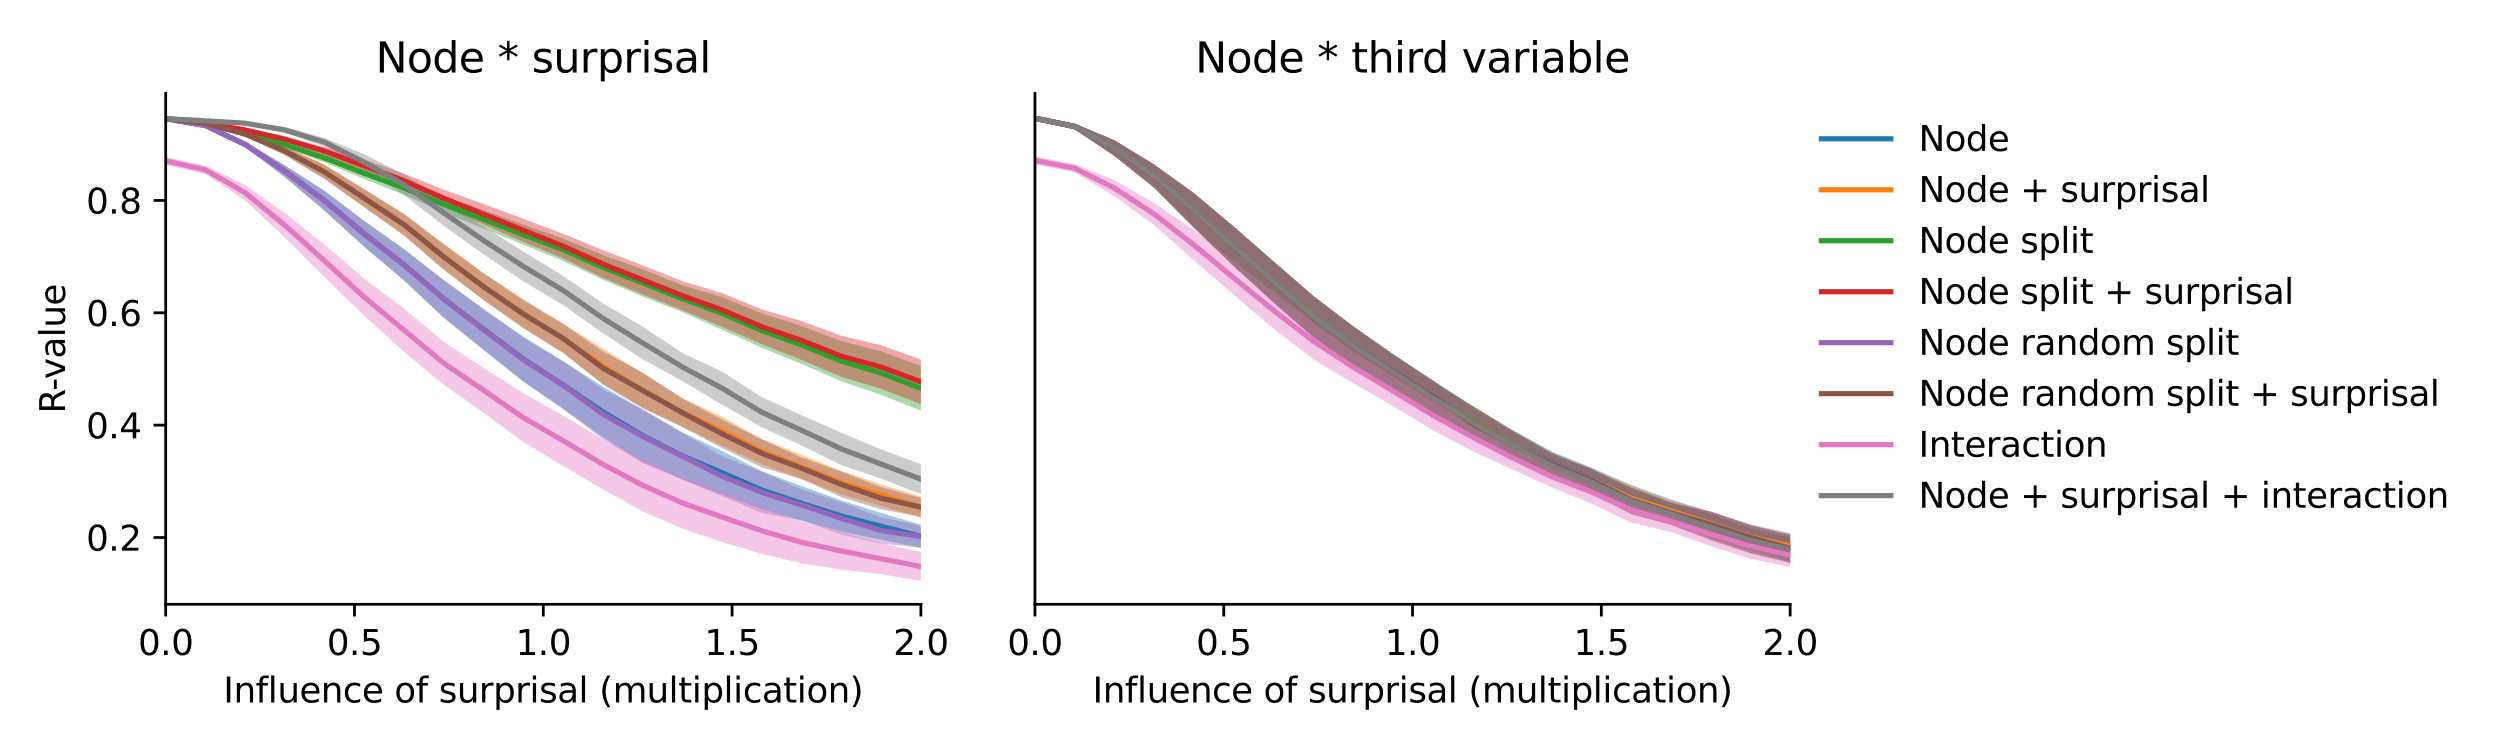 <?xml version="1.0" encoding="utf-8" standalone="no"?>
<!DOCTYPE svg PUBLIC "-//W3C//DTD SVG 1.1//EN"
  "http://www.w3.org/Graphics/SVG/1.1/DTD/svg11.dtd">
<svg xmlns:xlink="http://www.w3.org/1999/xlink" width="720pt" height="216pt" viewBox="0 0 720 216" xmlns="http://www.w3.org/2000/svg" version="1.1">
 <defs>
  <style type="text/css">*{stroke-linejoin: round; stroke-linecap: butt}</style>
 </defs>
 <g id="figure_1">
  <g id="patch_1">
   <path d="M 0 216 
L 720 216 
L 720 0 
L 0 0 
z
" style="fill: #ffffff"/>
  </g>
  <g id="axes_1">
   <g id="patch_2">
    <path d="M 47.72 174.04 
L 265.215 174.04 
L 265.215 26.88 
L 47.72 26.88 
z
" style="fill: #ffffff"/>
   </g>
   <g id="PolyCollection_1">
    <path d="M 47.72 33.716 
L 47.72 34.612 
L 59.167 36.74 
L 70.614 42.393 
L 82.061 51 
L 93.508 60.689 
L 104.956 71.127 
L 116.403 80.843 
L 127.85 91.438 
L 139.297 100.663 
L 150.744 109.921 
L 162.191 117.735 
L 173.638 125.922 
L 185.085 132.957 
L 196.532 138.085 
L 207.979 142.442 
L 219.427 146.582 
L 230.874 149.986 
L 242.321 153.094 
L 253.768 155.433 
L 265.215 157.804 
L 265.215 151.151 
L 265.215 151.151 
L 253.768 147.72 
L 242.321 144.152 
L 230.874 139.986 
L 219.427 135.728 
L 207.979 129.881 
L 196.532 124.544 
L 185.085 117.911 
L 173.638 111.332 
L 162.191 104.043 
L 150.744 96.942 
L 139.297 89.043 
L 127.85 80.797 
L 116.403 71.744 
L 104.956 63.691 
L 93.508 54.924 
L 82.061 47.612 
L 70.614 40.798 
L 59.167 35.58 
L 47.72 33.716 
z
" clip-path="url(#p3e26f6a8fd)" style="fill: #1f77b4; fill-opacity: 0.4"/>
   </g>
   <g id="PolyCollection_2">
    <path d="M 47.72 33.718 
L 47.72 34.613 
L 59.167 36.032 
L 70.614 39.268 
L 82.061 44.67 
L 93.508 51.477 
L 104.956 59.711 
L 116.403 67.887 
L 127.85 77.662 
L 139.297 86.426 
L 150.744 94.487 
L 162.191 101.685 
L 173.638 110.468 
L 185.085 117.401 
L 196.532 122.852 
L 207.979 128.373 
L 219.427 133.685 
L 230.874 138.05 
L 242.321 142.422 
L 253.768 145.652 
L 265.215 149.246 
L 265.215 143.007 
L 265.215 143.007 
L 253.768 139.489 
L 242.321 135.588 
L 230.874 130.995 
L 219.427 126.442 
L 207.979 119.995 
L 196.532 114.654 
L 185.085 107.414 
L 173.638 100.406 
L 162.191 93.196 
L 150.744 86.147 
L 139.297 78.685 
L 127.85 70.346 
L 116.403 61.607 
L 104.956 54.55 
L 93.508 47.474 
L 82.061 42.286 
L 70.614 37.937 
L 59.167 35.001 
L 47.72 33.718 
z
" clip-path="url(#p3e26f6a8fd)" style="fill: #ff7f0e; fill-opacity: 0.4"/>
   </g>
   <g id="PolyCollection_3">
    <path d="M 47.72 33.72 
L 47.72 34.626 
L 59.167 36.219 
L 70.614 38.964 
L 82.061 42.641 
L 93.508 46.749 
L 104.956 51.615 
L 116.403 56.104 
L 127.85 61.197 
L 139.297 65.806 
L 150.744 70.51 
L 162.191 75.153 
L 173.638 80.579 
L 185.085 85.397 
L 196.532 89.896 
L 207.979 94.974 
L 219.427 100.168 
L 230.874 104.805 
L 242.321 109.82 
L 253.768 113.716 
L 265.215 118.268 
L 265.215 105.447 
L 265.215 105.447 
L 253.768 101.183 
L 242.321 98.264 
L 230.874 93.915 
L 219.427 90.294 
L 207.979 85.564 
L 196.532 82.158 
L 185.085 77.598 
L 173.638 73.442 
L 162.191 68.708 
L 150.744 64.704 
L 139.297 60.484 
L 127.85 56.59 
L 116.403 52.181 
L 104.956 48.303 
L 93.508 44.257 
L 82.061 40.656 
L 70.614 37.753 
L 59.167 35.19 
L 47.72 33.72 
z
" clip-path="url(#p3e26f6a8fd)" style="fill: #2ca02c; fill-opacity: 0.4"/>
   </g>
   <g id="PolyCollection_4">
    <path d="M 47.72 33.728 
L 47.72 34.626 
L 59.167 35.916 
L 70.614 37.981 
L 82.061 40.914 
L 93.508 44.737 
L 104.956 49.548 
L 116.403 54.144 
L 127.85 59.609 
L 139.297 64.688 
L 150.744 69.692 
L 162.191 74.426 
L 173.638 80.06 
L 185.085 84.808 
L 196.532 89.338 
L 207.979 94.14 
L 219.427 99.13 
L 230.874 103.667 
L 242.321 108.515 
L 253.768 112.006 
L 265.215 116.387 
L 265.215 103.547 
L 265.215 103.547 
L 253.768 99.43 
L 242.321 96.695 
L 230.874 92.458 
L 219.427 89.133 
L 207.979 84.405 
L 196.532 80.988 
L 185.085 76.436 
L 173.638 72.027 
L 162.191 67.352 
L 150.744 63.003 
L 139.297 58.776 
L 127.85 54.659 
L 116.403 50.024 
L 104.956 45.999 
L 93.508 42.331 
L 82.061 39.309 
L 70.614 36.891 
L 59.167 34.931 
L 47.72 33.728 
z
" clip-path="url(#p3e26f6a8fd)" style="fill: #d62728; fill-opacity: 0.4"/>
   </g>
   <g id="PolyCollection_5">
    <path d="M 47.72 33.725 
L 47.72 34.63 
L 59.167 36.776 
L 70.614 42.407 
L 82.061 51.054 
L 93.508 60.777 
L 104.956 71.077 
L 116.403 80.767 
L 127.85 91.653 
L 139.297 100.876 
L 150.744 109.918 
L 162.191 117.814 
L 173.638 126.493 
L 185.085 133.378 
L 196.532 138.097 
L 207.979 142.936 
L 219.427 147.738 
L 230.874 149.862 
L 242.321 153.951 
L 253.768 156.593 
L 265.215 157.729 
L 265.215 151.337 
L 265.215 151.337 
L 253.768 149.024 
L 242.321 144.658 
L 230.874 141.013 
L 219.427 135.873 
L 207.979 131.427 
L 196.532 124.669 
L 185.085 117.944 
L 173.638 112.097 
L 162.191 104.077 
L 150.744 97.326 
L 139.297 89.04 
L 127.85 80.617 
L 116.403 71.866 
L 104.956 63.652 
L 93.508 55.115 
L 82.061 47.652 
L 70.614 40.831 
L 59.167 35.592 
L 47.72 33.725 
z
" clip-path="url(#p3e26f6a8fd)" style="fill: #9467bd; fill-opacity: 0.4"/>
   </g>
   <g id="PolyCollection_6">
    <path d="M 47.72 33.728 
L 47.72 34.633 
L 59.167 36.059 
L 70.614 39.276 
L 82.061 44.697 
L 93.508 51.585 
L 104.956 59.695 
L 116.403 67.837 
L 127.85 77.712 
L 139.297 86.481 
L 150.744 94.505 
L 162.191 101.601 
L 173.638 110.833 
L 185.085 117.596 
L 196.532 123.011 
L 207.979 129.066 
L 219.427 134.615 
L 230.874 137.949 
L 242.321 143.214 
L 253.768 146.718 
L 265.215 148.748 
L 265.215 143.384 
L 265.215 143.384 
L 253.768 140.284 
L 242.321 135.855 
L 230.874 131.783 
L 219.427 126.55 
L 207.979 120.859 
L 196.532 114.742 
L 185.085 107.32 
L 173.638 101.183 
L 162.191 93.333 
L 150.744 86.474 
L 139.297 78.724 
L 127.85 70.336 
L 116.403 61.686 
L 104.956 54.532 
L 93.508 47.529 
L 82.061 42.301 
L 70.614 37.955 
L 59.167 35.018 
L 47.72 33.728 
z
" clip-path="url(#p3e26f6a8fd)" style="fill: #8c564b; fill-opacity: 0.4"/>
   </g>
   <g id="PolyCollection_7">
    <path d="M 47.72 45.24 
L 47.72 47.485 
L 59.167 50.133 
L 70.614 57.749 
L 82.061 68.395 
L 93.508 79.872 
L 104.956 90.993 
L 116.403 101.339 
L 127.85 110.852 
L 139.297 118.867 
L 150.744 127.344 
L 162.191 134.2 
L 173.638 140.932 
L 185.085 147.253 
L 196.532 152.27 
L 207.979 156.084 
L 219.427 159.529 
L 230.874 162.242 
L 242.321 164.09 
L 253.768 165.354 
L 265.215 167.351 
L 265.215 159.012 
L 265.215 159.012 
L 253.768 156.477 
L 242.321 153.303 
L 230.874 150.146 
L 219.427 146.218 
L 207.979 141.754 
L 196.532 137.463 
L 185.085 132.237 
L 173.638 126.543 
L 162.191 119.665 
L 150.744 113.271 
L 139.297 105.986 
L 127.85 98.48 
L 116.403 88.906 
L 104.956 80.309 
L 93.508 70.463 
L 82.061 61.427 
L 70.614 53.294 
L 59.167 47.697 
L 47.72 45.24 
z
" clip-path="url(#p3e26f6a8fd)" style="fill: #e377c2; fill-opacity: 0.4"/>
   </g>
   <g id="PolyCollection_8">
    <path d="M 47.72 33.719 
L 47.72 34.619 
L 59.167 35.302 
L 70.614 35.907 
L 82.061 38.333 
L 93.508 42.181 
L 104.956 49.006 
L 116.403 56.197 
L 127.85 65.059 
L 139.297 73.28 
L 150.744 81.043 
L 162.191 87.868 
L 173.638 95.973 
L 185.085 103.476 
L 196.532 109.766 
L 207.979 116.588 
L 219.427 123.086 
L 230.874 128.291 
L 242.321 133.979 
L 253.768 137.883 
L 265.215 142.307 
L 265.215 133.719 
L 265.215 133.719 
L 253.768 129.437 
L 242.321 124.646 
L 230.874 119.594 
L 219.427 114.412 
L 207.979 107.054 
L 196.532 101.645 
L 185.085 94.063 
L 173.638 87.368 
L 162.191 79.437 
L 150.744 72.437 
L 139.297 65.271 
L 127.85 57.669 
L 116.403 50.23 
L 104.956 44.478 
L 93.508 39.763 
L 82.061 36.546 
L 70.614 35.055 
L 59.167 34.286 
L 47.72 33.719 
z
" clip-path="url(#p3e26f6a8fd)" style="fill: #7f7f7f; fill-opacity: 0.4"/>
   </g>
   <g id="matplotlib.axis_1">
    <g id="xtick_1">
     <g id="line2d_1">
      <defs>
       <path id="ma1f7880204" d="M 0 0 
L 0 3.5 
" style="stroke: #000000; stroke-width: 0.8"/>
      </defs>
      <g>
       <use xlink:href="#ma1f7880204" x="47.72" y="174.04" style="stroke: #000000; stroke-width: 0.8"/>
      </g>
     </g>
     <g id="text_1">
      <!-- 0.0 -->
      <g transform="translate(39.768 188.638)scale(0.1 -0.1)">
       <defs>
        <path id="DejaVuSans-30" d="M 2034 4250 
Q 1547 4250 1301 3770 
Q 1056 3291 1056 2328 
Q 1056 1369 1301 889 
Q 1547 409 2034 409 
Q 2525 409 2770 889 
Q 3016 1369 3016 2328 
Q 3016 3291 2770 3770 
Q 2525 4250 2034 4250 
z
M 2034 4750 
Q 2819 4750 3233 4129 
Q 3647 3509 3647 2328 
Q 3647 1150 3233 529 
Q 2819 -91 2034 -91 
Q 1250 -91 836 529 
Q 422 1150 422 2328 
Q 422 3509 836 4129 
Q 1250 4750 2034 4750 
z
" transform="scale(0.016)"/>
        <path id="DejaVuSans-2e" d="M 684 794 
L 1344 794 
L 1344 0 
L 684 0 
L 684 794 
z
" transform="scale(0.016)"/>
       </defs>
       <use xlink:href="#DejaVuSans-30"/>
       <use xlink:href="#DejaVuSans-2e" x="63.623"/>
       <use xlink:href="#DejaVuSans-30" x="95.41"/>
      </g>
     </g>
    </g>
    <g id="xtick_2">
     <g id="line2d_2">
      <g>
       <use xlink:href="#ma1f7880204" x="102.094" y="174.04" style="stroke: #000000; stroke-width: 0.8"/>
      </g>
     </g>
     <g id="text_2">
      <!-- 0.5 -->
      <g transform="translate(94.142 188.638)scale(0.1 -0.1)">
       <defs>
        <path id="DejaVuSans-35" d="M 691 4666 
L 3169 4666 
L 3169 4134 
L 1269 4134 
L 1269 2991 
Q 1406 3038 1543 3061 
Q 1681 3084 1819 3084 
Q 2600 3084 3056 2656 
Q 3513 2228 3513 1497 
Q 3513 744 3044 326 
Q 2575 -91 1722 -91 
Q 1428 -91 1123 -41 
Q 819 9 494 109 
L 494 744 
Q 775 591 1075 516 
Q 1375 441 1709 441 
Q 2250 441 2565 725 
Q 2881 1009 2881 1497 
Q 2881 1984 2565 2268 
Q 2250 2553 1709 2553 
Q 1456 2553 1204 2497 
Q 953 2441 691 2322 
L 691 4666 
z
" transform="scale(0.016)"/>
       </defs>
       <use xlink:href="#DejaVuSans-30"/>
       <use xlink:href="#DejaVuSans-2e" x="63.623"/>
       <use xlink:href="#DejaVuSans-35" x="95.41"/>
      </g>
     </g>
    </g>
    <g id="xtick_3">
     <g id="line2d_3">
      <g>
       <use xlink:href="#ma1f7880204" x="156.468" y="174.04" style="stroke: #000000; stroke-width: 0.8"/>
      </g>
     </g>
     <g id="text_3">
      <!-- 1.0 -->
      <g transform="translate(148.516 188.638)scale(0.1 -0.1)">
       <defs>
        <path id="DejaVuSans-31" d="M 794 531 
L 1825 531 
L 1825 4091 
L 703 3866 
L 703 4441 
L 1819 4666 
L 2450 4666 
L 2450 531 
L 3481 531 
L 3481 0 
L 794 0 
L 794 531 
z
" transform="scale(0.016)"/>
       </defs>
       <use xlink:href="#DejaVuSans-31"/>
       <use xlink:href="#DejaVuSans-2e" x="63.623"/>
       <use xlink:href="#DejaVuSans-30" x="95.41"/>
      </g>
     </g>
    </g>
    <g id="xtick_4">
     <g id="line2d_4">
      <g>
       <use xlink:href="#ma1f7880204" x="210.841" y="174.04" style="stroke: #000000; stroke-width: 0.8"/>
      </g>
     </g>
     <g id="text_4">
      <!-- 1.5 -->
      <g transform="translate(202.89 188.638)scale(0.1 -0.1)">
       <use xlink:href="#DejaVuSans-31"/>
       <use xlink:href="#DejaVuSans-2e" x="63.623"/>
       <use xlink:href="#DejaVuSans-35" x="95.41"/>
      </g>
     </g>
    </g>
    <g id="xtick_5">
     <g id="line2d_5">
      <g>
       <use xlink:href="#ma1f7880204" x="265.215" y="174.04" style="stroke: #000000; stroke-width: 0.8"/>
      </g>
     </g>
     <g id="text_5">
      <!-- 2.0 -->
      <g transform="translate(257.263 188.638)scale(0.1 -0.1)">
       <defs>
        <path id="DejaVuSans-32" d="M 1228 531 
L 3431 531 
L 3431 0 
L 469 0 
L 469 531 
Q 828 903 1448 1529 
Q 2069 2156 2228 2338 
Q 2531 2678 2651 2914 
Q 2772 3150 2772 3378 
Q 2772 3750 2511 3984 
Q 2250 4219 1831 4219 
Q 1534 4219 1204 4116 
Q 875 4013 500 3803 
L 500 4441 
Q 881 4594 1212 4672 
Q 1544 4750 1819 4750 
Q 2544 4750 2975 4387 
Q 3406 4025 3406 3419 
Q 3406 3131 3298 2873 
Q 3191 2616 2906 2266 
Q 2828 2175 2409 1742 
Q 1991 1309 1228 531 
z
" transform="scale(0.016)"/>
       </defs>
       <use xlink:href="#DejaVuSans-32"/>
       <use xlink:href="#DejaVuSans-2e" x="63.623"/>
       <use xlink:href="#DejaVuSans-30" x="95.41"/>
      </g>
     </g>
    </g>
    <g id="text_6">
     <!-- Influence of surprisal (multiplication) -->
     <g transform="translate(64.321 202.317)scale(0.1 -0.1)">
      <defs>
       <path id="DejaVuSans-49" d="M 628 4666 
L 1259 4666 
L 1259 0 
L 628 0 
L 628 4666 
z
" transform="scale(0.016)"/>
       <path id="DejaVuSans-6e" d="M 3513 2113 
L 3513 0 
L 2938 0 
L 2938 2094 
Q 2938 2591 2744 2837 
Q 2550 3084 2163 3084 
Q 1697 3084 1428 2787 
Q 1159 2491 1159 1978 
L 1159 0 
L 581 0 
L 581 3500 
L 1159 3500 
L 1159 2956 
Q 1366 3272 1645 3428 
Q 1925 3584 2291 3584 
Q 2894 3584 3203 3211 
Q 3513 2838 3513 2113 
z
" transform="scale(0.016)"/>
       <path id="DejaVuSans-66" d="M 2375 4863 
L 2375 4384 
L 1825 4384 
Q 1516 4384 1395 4259 
Q 1275 4134 1275 3809 
L 1275 3500 
L 2222 3500 
L 2222 3053 
L 1275 3053 
L 1275 0 
L 697 0 
L 697 3053 
L 147 3053 
L 147 3500 
L 697 3500 
L 697 3744 
Q 697 4328 969 4595 
Q 1241 4863 1831 4863 
L 2375 4863 
z
" transform="scale(0.016)"/>
       <path id="DejaVuSans-6c" d="M 603 4863 
L 1178 4863 
L 1178 0 
L 603 0 
L 603 4863 
z
" transform="scale(0.016)"/>
       <path id="DejaVuSans-75" d="M 544 1381 
L 544 3500 
L 1119 3500 
L 1119 1403 
Q 1119 906 1312 657 
Q 1506 409 1894 409 
Q 2359 409 2629 706 
Q 2900 1003 2900 1516 
L 2900 3500 
L 3475 3500 
L 3475 0 
L 2900 0 
L 2900 538 
Q 2691 219 2414 64 
Q 2138 -91 1772 -91 
Q 1169 -91 856 284 
Q 544 659 544 1381 
z
M 1991 3584 
L 1991 3584 
z
" transform="scale(0.016)"/>
       <path id="DejaVuSans-65" d="M 3597 1894 
L 3597 1613 
L 953 1613 
Q 991 1019 1311 708 
Q 1631 397 2203 397 
Q 2534 397 2845 478 
Q 3156 559 3463 722 
L 3463 178 
Q 3153 47 2828 -22 
Q 2503 -91 2169 -91 
Q 1331 -91 842 396 
Q 353 884 353 1716 
Q 353 2575 817 3079 
Q 1281 3584 2069 3584 
Q 2775 3584 3186 3129 
Q 3597 2675 3597 1894 
z
M 3022 2063 
Q 3016 2534 2758 2815 
Q 2500 3097 2075 3097 
Q 1594 3097 1305 2825 
Q 1016 2553 972 2059 
L 3022 2063 
z
" transform="scale(0.016)"/>
       <path id="DejaVuSans-63" d="M 3122 3366 
L 3122 2828 
Q 2878 2963 2633 3030 
Q 2388 3097 2138 3097 
Q 1578 3097 1268 2742 
Q 959 2388 959 1747 
Q 959 1106 1268 751 
Q 1578 397 2138 397 
Q 2388 397 2633 464 
Q 2878 531 3122 666 
L 3122 134 
Q 2881 22 2623 -34 
Q 2366 -91 2075 -91 
Q 1284 -91 818 406 
Q 353 903 353 1747 
Q 353 2603 823 3093 
Q 1294 3584 2113 3584 
Q 2378 3584 2631 3529 
Q 2884 3475 3122 3366 
z
" transform="scale(0.016)"/>
       <path id="DejaVuSans-20" transform="scale(0.016)"/>
       <path id="DejaVuSans-6f" d="M 1959 3097 
Q 1497 3097 1228 2736 
Q 959 2375 959 1747 
Q 959 1119 1226 758 
Q 1494 397 1959 397 
Q 2419 397 2687 759 
Q 2956 1122 2956 1747 
Q 2956 2369 2687 2733 
Q 2419 3097 1959 3097 
z
M 1959 3584 
Q 2709 3584 3137 3096 
Q 3566 2609 3566 1747 
Q 3566 888 3137 398 
Q 2709 -91 1959 -91 
Q 1206 -91 779 398 
Q 353 888 353 1747 
Q 353 2609 779 3096 
Q 1206 3584 1959 3584 
z
" transform="scale(0.016)"/>
       <path id="DejaVuSans-73" d="M 2834 3397 
L 2834 2853 
Q 2591 2978 2328 3040 
Q 2066 3103 1784 3103 
Q 1356 3103 1142 2972 
Q 928 2841 928 2578 
Q 928 2378 1081 2264 
Q 1234 2150 1697 2047 
L 1894 2003 
Q 2506 1872 2764 1633 
Q 3022 1394 3022 966 
Q 3022 478 2636 193 
Q 2250 -91 1575 -91 
Q 1294 -91 989 -36 
Q 684 19 347 128 
L 347 722 
Q 666 556 975 473 
Q 1284 391 1588 391 
Q 1994 391 2212 530 
Q 2431 669 2431 922 
Q 2431 1156 2273 1281 
Q 2116 1406 1581 1522 
L 1381 1569 
Q 847 1681 609 1914 
Q 372 2147 372 2553 
Q 372 3047 722 3315 
Q 1072 3584 1716 3584 
Q 2034 3584 2315 3537 
Q 2597 3491 2834 3397 
z
" transform="scale(0.016)"/>
       <path id="DejaVuSans-72" d="M 2631 2963 
Q 2534 3019 2420 3045 
Q 2306 3072 2169 3072 
Q 1681 3072 1420 2755 
Q 1159 2438 1159 1844 
L 1159 0 
L 581 0 
L 581 3500 
L 1159 3500 
L 1159 2956 
Q 1341 3275 1631 3429 
Q 1922 3584 2338 3584 
Q 2397 3584 2469 3576 
Q 2541 3569 2628 3553 
L 2631 2963 
z
" transform="scale(0.016)"/>
       <path id="DejaVuSans-70" d="M 1159 525 
L 1159 -1331 
L 581 -1331 
L 581 3500 
L 1159 3500 
L 1159 2969 
Q 1341 3281 1617 3432 
Q 1894 3584 2278 3584 
Q 2916 3584 3314 3078 
Q 3713 2572 3713 1747 
Q 3713 922 3314 415 
Q 2916 -91 2278 -91 
Q 1894 -91 1617 61 
Q 1341 213 1159 525 
z
M 3116 1747 
Q 3116 2381 2855 2742 
Q 2594 3103 2138 3103 
Q 1681 3103 1420 2742 
Q 1159 2381 1159 1747 
Q 1159 1113 1420 752 
Q 1681 391 2138 391 
Q 2594 391 2855 752 
Q 3116 1113 3116 1747 
z
" transform="scale(0.016)"/>
       <path id="DejaVuSans-69" d="M 603 3500 
L 1178 3500 
L 1178 0 
L 603 0 
L 603 3500 
z
M 603 4863 
L 1178 4863 
L 1178 4134 
L 603 4134 
L 603 4863 
z
" transform="scale(0.016)"/>
       <path id="DejaVuSans-61" d="M 2194 1759 
Q 1497 1759 1228 1600 
Q 959 1441 959 1056 
Q 959 750 1161 570 
Q 1363 391 1709 391 
Q 2188 391 2477 730 
Q 2766 1069 2766 1631 
L 2766 1759 
L 2194 1759 
z
M 3341 1997 
L 3341 0 
L 2766 0 
L 2766 531 
Q 2569 213 2275 61 
Q 1981 -91 1556 -91 
Q 1019 -91 701 211 
Q 384 513 384 1019 
Q 384 1609 779 1909 
Q 1175 2209 1959 2209 
L 2766 2209 
L 2766 2266 
Q 2766 2663 2505 2880 
Q 2244 3097 1772 3097 
Q 1472 3097 1187 3025 
Q 903 2953 641 2809 
L 641 3341 
Q 956 3463 1253 3523 
Q 1550 3584 1831 3584 
Q 2591 3584 2966 3190 
Q 3341 2797 3341 1997 
z
" transform="scale(0.016)"/>
       <path id="DejaVuSans-28" d="M 1984 4856 
Q 1566 4138 1362 3434 
Q 1159 2731 1159 2009 
Q 1159 1288 1364 580 
Q 1569 -128 1984 -844 
L 1484 -844 
Q 1016 -109 783 600 
Q 550 1309 550 2009 
Q 550 2706 781 3412 
Q 1013 4119 1484 4856 
L 1984 4856 
z
" transform="scale(0.016)"/>
       <path id="DejaVuSans-6d" d="M 3328 2828 
Q 3544 3216 3844 3400 
Q 4144 3584 4550 3584 
Q 5097 3584 5394 3201 
Q 5691 2819 5691 2113 
L 5691 0 
L 5113 0 
L 5113 2094 
Q 5113 2597 4934 2840 
Q 4756 3084 4391 3084 
Q 3944 3084 3684 2787 
Q 3425 2491 3425 1978 
L 3425 0 
L 2847 0 
L 2847 2094 
Q 2847 2600 2669 2842 
Q 2491 3084 2119 3084 
Q 1678 3084 1418 2786 
Q 1159 2488 1159 1978 
L 1159 0 
L 581 0 
L 581 3500 
L 1159 3500 
L 1159 2956 
Q 1356 3278 1631 3431 
Q 1906 3584 2284 3584 
Q 2666 3584 2933 3390 
Q 3200 3197 3328 2828 
z
" transform="scale(0.016)"/>
       <path id="DejaVuSans-74" d="M 1172 4494 
L 1172 3500 
L 2356 3500 
L 2356 3053 
L 1172 3053 
L 1172 1153 
Q 1172 725 1289 603 
Q 1406 481 1766 481 
L 2356 481 
L 2356 0 
L 1766 0 
Q 1100 0 847 248 
Q 594 497 594 1153 
L 594 3053 
L 172 3053 
L 172 3500 
L 594 3500 
L 594 4494 
L 1172 4494 
z
" transform="scale(0.016)"/>
       <path id="DejaVuSans-29" d="M 513 4856 
L 1013 4856 
Q 1481 4119 1714 3412 
Q 1947 2706 1947 2009 
Q 1947 1309 1714 600 
Q 1481 -109 1013 -844 
L 513 -844 
Q 928 -128 1133 580 
Q 1338 1288 1338 2009 
Q 1338 2731 1133 3434 
Q 928 4138 513 4856 
z
" transform="scale(0.016)"/>
      </defs>
      <use xlink:href="#DejaVuSans-49"/>
      <use xlink:href="#DejaVuSans-6e" x="29.492"/>
      <use xlink:href="#DejaVuSans-66" x="92.871"/>
      <use xlink:href="#DejaVuSans-6c" x="128.076"/>
      <use xlink:href="#DejaVuSans-75" x="155.859"/>
      <use xlink:href="#DejaVuSans-65" x="219.238"/>
      <use xlink:href="#DejaVuSans-6e" x="280.762"/>
      <use xlink:href="#DejaVuSans-63" x="344.141"/>
      <use xlink:href="#DejaVuSans-65" x="399.121"/>
      <use xlink:href="#DejaVuSans-20" x="460.645"/>
      <use xlink:href="#DejaVuSans-6f" x="492.432"/>
      <use xlink:href="#DejaVuSans-66" x="553.613"/>
      <use xlink:href="#DejaVuSans-20" x="588.818"/>
      <use xlink:href="#DejaVuSans-73" x="620.605"/>
      <use xlink:href="#DejaVuSans-75" x="672.705"/>
      <use xlink:href="#DejaVuSans-72" x="736.084"/>
      <use xlink:href="#DejaVuSans-70" x="777.197"/>
      <use xlink:href="#DejaVuSans-72" x="840.674"/>
      <use xlink:href="#DejaVuSans-69" x="881.787"/>
      <use xlink:href="#DejaVuSans-73" x="909.57"/>
      <use xlink:href="#DejaVuSans-61" x="961.67"/>
      <use xlink:href="#DejaVuSans-6c" x="1022.949"/>
      <use xlink:href="#DejaVuSans-20" x="1050.732"/>
      <use xlink:href="#DejaVuSans-28" x="1082.52"/>
      <use xlink:href="#DejaVuSans-6d" x="1121.533"/>
      <use xlink:href="#DejaVuSans-75" x="1218.945"/>
      <use xlink:href="#DejaVuSans-6c" x="1282.324"/>
      <use xlink:href="#DejaVuSans-74" x="1310.107"/>
      <use xlink:href="#DejaVuSans-69" x="1349.316"/>
      <use xlink:href="#DejaVuSans-70" x="1377.1"/>
      <use xlink:href="#DejaVuSans-6c" x="1440.576"/>
      <use xlink:href="#DejaVuSans-69" x="1468.359"/>
      <use xlink:href="#DejaVuSans-63" x="1496.143"/>
      <use xlink:href="#DejaVuSans-61" x="1551.123"/>
      <use xlink:href="#DejaVuSans-74" x="1612.402"/>
      <use xlink:href="#DejaVuSans-69" x="1651.611"/>
      <use xlink:href="#DejaVuSans-6f" x="1679.395"/>
      <use xlink:href="#DejaVuSans-6e" x="1740.576"/>
      <use xlink:href="#DejaVuSans-29" x="1803.955"/>
     </g>
    </g>
   </g>
   <g id="matplotlib.axis_2">
    <g id="ytick_1">
     <g id="line2d_6">
      <defs>
       <path id="m5cd705cdac" d="M 0 0 
L -3.5 0 
" style="stroke: #000000; stroke-width: 0.8"/>
      </defs>
      <g>
       <use xlink:href="#m5cd705cdac" x="47.72" y="154.799" style="stroke: #000000; stroke-width: 0.8"/>
      </g>
     </g>
     <g id="text_7">
      <!-- 0.2 -->
      <g transform="translate(24.817 158.598)scale(0.1 -0.1)">
       <use xlink:href="#DejaVuSans-30"/>
       <use xlink:href="#DejaVuSans-2e" x="63.623"/>
       <use xlink:href="#DejaVuSans-32" x="95.41"/>
      </g>
     </g>
    </g>
    <g id="ytick_2">
     <g id="line2d_7">
      <g>
       <use xlink:href="#m5cd705cdac" x="47.72" y="122.441" style="stroke: #000000; stroke-width: 0.8"/>
      </g>
     </g>
     <g id="text_8">
      <!-- 0.4 -->
      <g transform="translate(24.817 126.241)scale(0.1 -0.1)">
       <defs>
        <path id="DejaVuSans-34" d="M 2419 4116 
L 825 1625 
L 2419 1625 
L 2419 4116 
z
M 2253 4666 
L 3047 4666 
L 3047 1625 
L 3713 1625 
L 3713 1100 
L 3047 1100 
L 3047 0 
L 2419 0 
L 2419 1100 
L 313 1100 
L 313 1709 
L 2253 4666 
z
" transform="scale(0.016)"/>
       </defs>
       <use xlink:href="#DejaVuSans-30"/>
       <use xlink:href="#DejaVuSans-2e" x="63.623"/>
       <use xlink:href="#DejaVuSans-34" x="95.41"/>
      </g>
     </g>
    </g>
    <g id="ytick_3">
     <g id="line2d_8">
      <g>
       <use xlink:href="#m5cd705cdac" x="47.72" y="90.084" style="stroke: #000000; stroke-width: 0.8"/>
      </g>
     </g>
     <g id="text_9">
      <!-- 0.6 -->
      <g transform="translate(24.817 93.883)scale(0.1 -0.1)">
       <defs>
        <path id="DejaVuSans-36" d="M 2113 2584 
Q 1688 2584 1439 2293 
Q 1191 2003 1191 1497 
Q 1191 994 1439 701 
Q 1688 409 2113 409 
Q 2538 409 2786 701 
Q 3034 994 3034 1497 
Q 3034 2003 2786 2293 
Q 2538 2584 2113 2584 
z
M 3366 4563 
L 3366 3988 
Q 3128 4100 2886 4159 
Q 2644 4219 2406 4219 
Q 1781 4219 1451 3797 
Q 1122 3375 1075 2522 
Q 1259 2794 1537 2939 
Q 1816 3084 2150 3084 
Q 2853 3084 3261 2657 
Q 3669 2231 3669 1497 
Q 3669 778 3244 343 
Q 2819 -91 2113 -91 
Q 1303 -91 875 529 
Q 447 1150 447 2328 
Q 447 3434 972 4092 
Q 1497 4750 2381 4750 
Q 2619 4750 2861 4703 
Q 3103 4656 3366 4563 
z
" transform="scale(0.016)"/>
       </defs>
       <use xlink:href="#DejaVuSans-30"/>
       <use xlink:href="#DejaVuSans-2e" x="63.623"/>
       <use xlink:href="#DejaVuSans-36" x="95.41"/>
      </g>
     </g>
    </g>
    <g id="ytick_4">
     <g id="line2d_9">
      <g>
       <use xlink:href="#m5cd705cdac" x="47.72" y="57.727" style="stroke: #000000; stroke-width: 0.8"/>
      </g>
     </g>
     <g id="text_10">
      <!-- 0.8 -->
      <g transform="translate(24.817 61.526)scale(0.1 -0.1)">
       <defs>
        <path id="DejaVuSans-38" d="M 2034 2216 
Q 1584 2216 1326 1975 
Q 1069 1734 1069 1313 
Q 1069 891 1326 650 
Q 1584 409 2034 409 
Q 2484 409 2743 651 
Q 3003 894 3003 1313 
Q 3003 1734 2745 1975 
Q 2488 2216 2034 2216 
z
M 1403 2484 
Q 997 2584 770 2862 
Q 544 3141 544 3541 
Q 544 4100 942 4425 
Q 1341 4750 2034 4750 
Q 2731 4750 3128 4425 
Q 3525 4100 3525 3541 
Q 3525 3141 3298 2862 
Q 3072 2584 2669 2484 
Q 3125 2378 3379 2068 
Q 3634 1759 3634 1313 
Q 3634 634 3220 271 
Q 2806 -91 2034 -91 
Q 1263 -91 848 271 
Q 434 634 434 1313 
Q 434 1759 690 2068 
Q 947 2378 1403 2484 
z
M 1172 3481 
Q 1172 3119 1398 2916 
Q 1625 2713 2034 2713 
Q 2441 2713 2670 2916 
Q 2900 3119 2900 3481 
Q 2900 3844 2670 4047 
Q 2441 4250 2034 4250 
Q 1625 4250 1398 4047 
Q 1172 3844 1172 3481 
z
" transform="scale(0.016)"/>
       </defs>
       <use xlink:href="#DejaVuSans-30"/>
       <use xlink:href="#DejaVuSans-2e" x="63.623"/>
       <use xlink:href="#DejaVuSans-38" x="95.41"/>
      </g>
     </g>
    </g>
    <g id="text_11">
     <!-- R-value -->
     <g transform="translate(18.737 119.065)rotate(-90)scale(0.1 -0.1)">
      <defs>
       <path id="DejaVuSans-52" d="M 2841 2188 
Q 3044 2119 3236 1894 
Q 3428 1669 3622 1275 
L 4263 0 
L 3584 0 
L 2988 1197 
Q 2756 1666 2539 1819 
Q 2322 1972 1947 1972 
L 1259 1972 
L 1259 0 
L 628 0 
L 628 4666 
L 2053 4666 
Q 2853 4666 3247 4331 
Q 3641 3997 3641 3322 
Q 3641 2881 3436 2590 
Q 3231 2300 2841 2188 
z
M 1259 4147 
L 1259 2491 
L 2053 2491 
Q 2509 2491 2742 2702 
Q 2975 2913 2975 3322 
Q 2975 3731 2742 3939 
Q 2509 4147 2053 4147 
L 1259 4147 
z
" transform="scale(0.016)"/>
       <path id="DejaVuSans-2d" d="M 313 2009 
L 1997 2009 
L 1997 1497 
L 313 1497 
L 313 2009 
z
" transform="scale(0.016)"/>
       <path id="DejaVuSans-76" d="M 191 3500 
L 800 3500 
L 1894 563 
L 2988 3500 
L 3597 3500 
L 2284 0 
L 1503 0 
L 191 3500 
z
" transform="scale(0.016)"/>
      </defs>
      <use xlink:href="#DejaVuSans-52"/>
      <use xlink:href="#DejaVuSans-2d" x="65.482"/>
      <use xlink:href="#DejaVuSans-76" x="98.941"/>
      <use xlink:href="#DejaVuSans-61" x="158.121"/>
      <use xlink:href="#DejaVuSans-6c" x="219.4"/>
      <use xlink:href="#DejaVuSans-75" x="247.184"/>
      <use xlink:href="#DejaVuSans-65" x="310.562"/>
     </g>
    </g>
   </g>
   <g id="line2d_10">
    <path d="M 47.72 34.164 
L 59.167 36.16 
L 70.614 41.595 
L 82.061 49.306 
L 93.508 57.806 
L 104.956 67.409 
L 116.403 76.294 
L 127.85 86.117 
L 139.297 94.853 
L 150.744 103.431 
L 162.191 110.889 
L 173.638 118.627 
L 185.085 125.434 
L 196.532 131.315 
L 207.979 136.161 
L 219.427 141.155 
L 230.874 144.986 
L 242.321 148.623 
L 253.768 151.577 
L 265.215 154.477 
" clip-path="url(#p3e26f6a8fd)" style="fill: none; stroke: #1f77b4; stroke-width: 1.5; stroke-linecap: square"/>
   </g>
   <g id="line2d_11">
    <path d="M 47.72 34.165 
L 59.167 35.517 
L 70.614 38.603 
L 82.061 43.478 
L 93.508 49.476 
L 104.956 57.131 
L 116.403 64.747 
L 127.85 74.004 
L 139.297 82.556 
L 150.744 90.317 
L 162.191 97.441 
L 173.638 105.437 
L 185.085 112.407 
L 196.532 118.753 
L 207.979 124.184 
L 219.427 130.064 
L 230.874 134.522 
L 242.321 139.005 
L 253.768 142.571 
L 265.215 146.127 
" clip-path="url(#p3e26f6a8fd)" style="fill: none; stroke: #ff7f0e; stroke-width: 1.5; stroke-linecap: square"/>
   </g>
   <g id="line2d_12">
    <path d="M 47.72 34.173 
L 59.167 35.704 
L 70.614 38.359 
L 82.061 41.648 
L 93.508 45.503 
L 104.956 49.959 
L 116.403 54.143 
L 127.85 58.893 
L 139.297 63.145 
L 150.744 67.607 
L 162.191 71.93 
L 173.638 77.011 
L 185.085 81.498 
L 196.532 86.027 
L 207.979 90.269 
L 219.427 95.231 
L 230.874 99.36 
L 242.321 104.042 
L 253.768 107.45 
L 265.215 111.857 
" clip-path="url(#p3e26f6a8fd)" style="fill: none; stroke: #2ca02c; stroke-width: 1.5; stroke-linecap: square"/>
   </g>
   <g id="line2d_13">
    <path d="M 47.72 34.177 
L 59.167 35.424 
L 70.614 37.436 
L 82.061 40.112 
L 93.508 43.534 
L 104.956 47.773 
L 116.403 52.084 
L 127.85 57.134 
L 139.297 61.732 
L 150.744 66.347 
L 162.191 70.889 
L 173.638 76.044 
L 185.085 80.622 
L 196.532 85.163 
L 207.979 89.272 
L 219.427 94.131 
L 230.874 98.063 
L 242.321 102.605 
L 253.768 105.718 
L 265.215 109.967 
" clip-path="url(#p3e26f6a8fd)" style="fill: none; stroke: #d62728; stroke-width: 1.5; stroke-linecap: square"/>
   </g>
   <g id="line2d_14">
    <path d="M 47.72 34.178 
L 59.167 36.184 
L 70.614 41.619 
L 82.061 49.353 
L 93.508 57.946 
L 104.956 67.365 
L 116.403 76.317 
L 127.85 86.135 
L 139.297 94.958 
L 150.744 103.622 
L 162.191 110.945 
L 173.638 119.295 
L 185.085 125.661 
L 196.532 131.383 
L 207.979 137.182 
L 219.427 141.805 
L 230.874 145.437 
L 242.321 149.304 
L 253.768 152.809 
L 265.215 154.533 
" clip-path="url(#p3e26f6a8fd)" style="fill: none; stroke: #9467bd; stroke-width: 1.5; stroke-linecap: square"/>
   </g>
   <g id="line2d_15">
    <path d="M 47.72 34.18 
L 59.167 35.539 
L 70.614 38.615 
L 82.061 43.499 
L 93.508 49.557 
L 104.956 57.114 
L 116.403 64.761 
L 127.85 74.024 
L 139.297 82.602 
L 150.744 90.49 
L 162.191 97.467 
L 173.638 106.008 
L 185.085 112.458 
L 196.532 118.877 
L 207.979 124.963 
L 219.427 130.582 
L 230.874 134.866 
L 242.321 139.535 
L 253.768 143.501 
L 265.215 146.066 
" clip-path="url(#p3e26f6a8fd)" style="fill: none; stroke: #8c564b; stroke-width: 1.5; stroke-linecap: square"/>
   </g>
   <g id="line2d_16">
    <path d="M 47.72 46.362 
L 59.167 48.915 
L 70.614 55.521 
L 82.061 64.911 
L 93.508 75.168 
L 104.956 85.651 
L 116.403 95.123 
L 127.85 104.666 
L 139.297 112.427 
L 150.744 120.308 
L 162.191 126.933 
L 173.638 133.738 
L 185.085 139.745 
L 196.532 144.866 
L 207.979 148.919 
L 219.427 152.874 
L 230.874 156.194 
L 242.321 158.696 
L 253.768 160.916 
L 265.215 163.181 
" clip-path="url(#p3e26f6a8fd)" style="fill: none; stroke: #e377c2; stroke-width: 1.5; stroke-linecap: square"/>
   </g>
   <g id="line2d_17">
    <path d="M 47.72 34.169 
L 59.167 34.794 
L 70.614 35.481 
L 82.061 37.44 
L 93.508 40.972 
L 104.956 46.742 
L 116.403 53.213 
L 127.85 61.364 
L 139.297 69.276 
L 150.744 76.74 
L 162.191 83.653 
L 173.638 91.671 
L 185.085 98.77 
L 196.532 105.706 
L 207.979 111.821 
L 219.427 118.749 
L 230.874 123.942 
L 242.321 129.312 
L 253.768 133.66 
L 265.215 138.013 
" clip-path="url(#p3e26f6a8fd)" style="fill: none; stroke: #7f7f7f; stroke-width: 1.5; stroke-linecap: square"/>
   </g>
   <g id="patch_3">
    <path d="M 47.72 174.04 
L 47.72 26.88 
" style="fill: none; stroke: #000000; stroke-width: 0.8; stroke-linejoin: miter; stroke-linecap: square"/>
   </g>
   <g id="patch_4">
    <path d="M 47.72 174.04 
L 265.215 174.04 
" style="fill: none; stroke: #000000; stroke-width: 0.8; stroke-linejoin: miter; stroke-linecap: square"/>
   </g>
   <g id="text_12">
    <!-- Node * surprisal -->
    <g transform="translate(108.186 20.88)scale(0.12 -0.12)">
     <defs>
      <path id="DejaVuSans-4e" d="M 628 4666 
L 1478 4666 
L 3547 763 
L 3547 4666 
L 4159 4666 
L 4159 0 
L 3309 0 
L 1241 3903 
L 1241 0 
L 628 0 
L 628 4666 
z
" transform="scale(0.016)"/>
      <path id="DejaVuSans-64" d="M 2906 2969 
L 2906 4863 
L 3481 4863 
L 3481 0 
L 2906 0 
L 2906 525 
Q 2725 213 2448 61 
Q 2172 -91 1784 -91 
Q 1150 -91 751 415 
Q 353 922 353 1747 
Q 353 2572 751 3078 
Q 1150 3584 1784 3584 
Q 2172 3584 2448 3432 
Q 2725 3281 2906 2969 
z
M 947 1747 
Q 947 1113 1208 752 
Q 1469 391 1925 391 
Q 2381 391 2643 752 
Q 2906 1113 2906 1747 
Q 2906 2381 2643 2742 
Q 2381 3103 1925 3103 
Q 1469 3103 1208 2742 
Q 947 2381 947 1747 
z
" transform="scale(0.016)"/>
      <path id="DejaVuSans-2a" d="M 3009 3897 
L 1888 3291 
L 3009 2681 
L 2828 2375 
L 1778 3009 
L 1778 1831 
L 1422 1831 
L 1422 3009 
L 372 2375 
L 191 2681 
L 1313 3291 
L 191 3897 
L 372 4206 
L 1422 3572 
L 1422 4750 
L 1778 4750 
L 1778 3572 
L 2828 4206 
L 3009 3897 
z
" transform="scale(0.016)"/>
     </defs>
     <use xlink:href="#DejaVuSans-4e"/>
     <use xlink:href="#DejaVuSans-6f" x="74.805"/>
     <use xlink:href="#DejaVuSans-64" x="135.986"/>
     <use xlink:href="#DejaVuSans-65" x="199.463"/>
     <use xlink:href="#DejaVuSans-20" x="260.986"/>
     <use xlink:href="#DejaVuSans-2a" x="292.773"/>
     <use xlink:href="#DejaVuSans-20" x="342.773"/>
     <use xlink:href="#DejaVuSans-73" x="374.561"/>
     <use xlink:href="#DejaVuSans-75" x="426.66"/>
     <use xlink:href="#DejaVuSans-72" x="490.039"/>
     <use xlink:href="#DejaVuSans-70" x="531.152"/>
     <use xlink:href="#DejaVuSans-72" x="594.629"/>
     <use xlink:href="#DejaVuSans-69" x="635.742"/>
     <use xlink:href="#DejaVuSans-73" x="663.525"/>
     <use xlink:href="#DejaVuSans-61" x="715.625"/>
     <use xlink:href="#DejaVuSans-6c" x="776.904"/>
    </g>
   </g>
  </g>
  <g id="axes_2">
   <g id="patch_5">
    <path d="M 298.065 174.04 
L 515.56 174.04 
L 515.56 26.88 
L 298.065 26.88 
z
" style="fill: #ffffff"/>
   </g>
   <g id="PolyCollection_9">
    <path d="M 298.065 33.569 
L 298.065 34.53 
L 309.512 37.21 
L 320.959 44.82 
L 332.406 53.903 
L 343.853 65.373 
L 355.301 76.332 
L 366.748 86.613 
L 378.195 96.513 
L 389.642 104.66 
L 401.089 111.415 
L 412.536 118.508 
L 423.983 125.022 
L 435.43 131.206 
L 446.877 136.288 
L 458.324 140.976 
L 469.772 146.861 
L 481.219 149.958 
L 492.666 154.055 
L 504.113 157.722 
L 515.56 160.291 
L 515.56 153.881 
L 515.56 153.881 
L 504.113 151.215 
L 492.666 147.367 
L 481.219 143.849 
L 469.772 139.664 
L 458.324 134.648 
L 446.877 130.04 
L 435.43 123.718 
L 423.983 116.835 
L 412.536 109.698 
L 401.089 102.002 
L 389.642 94.008 
L 378.195 85.214 
L 366.748 75.271 
L 355.301 65.312 
L 343.853 55.625 
L 332.406 47.404 
L 320.959 40.401 
L 309.512 35.61 
L 298.065 33.569 
z
" clip-path="url(#pad56034dfb)" style="fill: #1f77b4; fill-opacity: 0.4"/>
   </g>
   <g id="PolyCollection_10">
    <path d="M 298.065 33.572 
L 298.065 34.543 
L 309.512 37.227 
L 320.959 44.834 
L 332.406 53.937 
L 343.853 65.415 
L 355.301 76.453 
L 366.748 86.747 
L 378.195 96.726 
L 389.642 104.869 
L 401.089 111.63 
L 412.536 118.74 
L 423.983 125.164 
L 435.43 131.31 
L 446.877 136.359 
L 458.324 140.996 
L 469.772 146.91 
L 481.219 149.979 
L 492.666 154.084 
L 504.113 157.823 
L 515.56 160.356 
L 515.56 153.994 
L 515.56 153.994 
L 504.113 151.326 
L 492.666 147.444 
L 481.219 144.122 
L 469.772 139.898 
L 458.324 134.991 
L 446.877 130.458 
L 435.43 123.954 
L 423.983 116.978 
L 412.536 109.834 
L 401.089 102.085 
L 389.642 94.022 
L 378.195 85.218 
L 366.748 75.3 
L 355.301 65.3 
L 343.853 55.677 
L 332.406 47.437 
L 320.959 40.439 
L 309.512 35.625 
L 298.065 33.572 
z
" clip-path="url(#pad56034dfb)" style="fill: #ff7f0e; fill-opacity: 0.4"/>
   </g>
   <g id="PolyCollection_11">
    <path d="M 298.065 33.58 
L 298.065 34.543 
L 309.512 37.253 
L 320.959 44.92 
L 332.406 54.074 
L 343.853 65.653 
L 355.301 76.633 
L 366.748 87.031 
L 378.195 96.945 
L 389.642 105.304 
L 401.089 111.993 
L 412.536 119.197 
L 423.983 125.691 
L 435.43 131.827 
L 446.877 137.159 
L 458.324 141.765 
L 469.772 147.729 
L 481.219 150.821 
L 492.666 155.283 
L 504.113 159.143 
L 515.56 161.971 
L 515.56 154.828 
L 515.56 154.828 
L 504.113 152.132 
L 492.666 148.185 
L 481.219 144.724 
L 469.772 140.347 
L 458.324 135.089 
L 446.877 130.239 
L 435.43 123.808 
L 423.983 116.754 
L 412.536 109.499 
L 401.089 101.887 
L 389.642 93.842 
L 378.195 85.155 
L 366.748 75.211 
L 355.301 65.194 
L 343.853 55.566 
L 332.406 47.362 
L 320.959 40.401 
L 309.512 35.607 
L 298.065 33.58 
z
" clip-path="url(#pad56034dfb)" style="fill: #2ca02c; fill-opacity: 0.4"/>
   </g>
   <g id="PolyCollection_12">
    <path d="M 298.065 33.584 
L 298.065 34.557 
L 309.512 37.259 
L 320.959 44.924 
L 332.406 54.102 
L 343.853 65.701 
L 355.301 76.734 
L 366.748 87.141 
L 378.195 97.191 
L 389.642 105.523 
L 401.089 112.256 
L 412.536 119.457 
L 423.983 125.919 
L 435.43 132.024 
L 446.877 137.397 
L 458.324 142.047 
L 469.772 148.052 
L 481.219 151.177 
L 492.666 155.652 
L 504.113 159.423 
L 515.56 162.195 
L 515.56 154.735 
L 515.56 154.735 
L 504.113 152.126 
L 492.666 148.028 
L 481.219 144.808 
L 469.772 140.452 
L 458.324 135.39 
L 446.877 130.581 
L 435.43 124.119 
L 423.983 116.973 
L 412.536 109.731 
L 401.089 102.062 
L 389.642 93.939 
L 378.195 85.269 
L 366.748 75.294 
L 355.301 65.272 
L 343.853 55.653 
L 332.406 47.426 
L 320.959 40.451 
L 309.512 35.633 
L 298.065 33.584 
z
" clip-path="url(#pad56034dfb)" style="fill: #d62728; fill-opacity: 0.4"/>
   </g>
   <g id="PolyCollection_13">
    <path d="M 298.065 33.583 
L 298.065 34.535 
L 309.512 37.24 
L 320.959 44.832 
L 332.406 54.001 
L 343.853 65.246 
L 355.301 76.441 
L 366.748 87.035 
L 378.195 97.075 
L 389.642 104.842 
L 401.089 111.392 
L 412.536 118.233 
L 423.983 126.358 
L 435.43 131.851 
L 446.877 136.16 
L 458.324 141.353 
L 469.772 147.174 
L 481.219 150.684 
L 492.666 154.798 
L 504.113 158.451 
L 515.56 162.258 
L 515.56 153.543 
L 515.56 153.543 
L 504.113 151.01 
L 492.666 147.266 
L 481.219 144.614 
L 469.772 140.729 
L 458.324 134.811 
L 446.877 130.607 
L 435.43 123.979 
L 423.983 117.415 
L 412.536 109.373 
L 401.089 101.905 
L 389.642 94.038 
L 378.195 85.309 
L 366.748 75.403 
L 355.301 65.332 
L 343.853 55.761 
L 332.406 47.419 
L 320.959 40.426 
L 309.512 35.606 
L 298.065 33.583 
z
" clip-path="url(#pad56034dfb)" style="fill: #9467bd; fill-opacity: 0.4"/>
   </g>
   <g id="PolyCollection_14">
    <path d="M 298.065 33.587 
L 298.065 34.547 
L 309.512 37.256 
L 320.959 44.845 
L 332.406 54.037 
L 343.853 65.287 
L 355.301 76.564 
L 366.748 87.167 
L 378.195 97.284 
L 389.642 105.039 
L 401.089 111.602 
L 412.536 118.454 
L 423.983 126.469 
L 435.43 131.917 
L 446.877 136.222 
L 458.324 141.409 
L 469.772 147.161 
L 481.219 150.696 
L 492.666 154.799 
L 504.113 158.346 
L 515.56 161.953 
L 515.56 154.027 
L 515.56 154.027 
L 504.113 151.27 
L 492.666 147.354 
L 481.219 144.894 
L 469.772 141.005 
L 458.324 135.138 
L 446.877 131.015 
L 435.43 124.245 
L 423.983 117.602 
L 412.536 109.524 
L 401.089 101.993 
L 389.642 94.062 
L 378.195 85.31 
L 366.748 75.438 
L 355.301 65.319 
L 343.853 55.812 
L 332.406 47.454 
L 320.959 40.467 
L 309.512 35.622 
L 298.065 33.587 
z
" clip-path="url(#pad56034dfb)" style="fill: #8c564b; fill-opacity: 0.4"/>
   </g>
   <g id="PolyCollection_15">
    <path d="M 298.065 45.045 
L 298.065 47.406 
L 309.512 49.633 
L 320.959 56.518 
L 332.406 64.845 
L 343.853 74.985 
L 355.301 84.871 
L 366.748 94.656 
L 378.195 103.441 
L 389.642 110.345 
L 401.089 116.86 
L 412.536 123.832 
L 423.983 129.897 
L 435.43 135.132 
L 446.877 140.373 
L 458.324 145.01 
L 469.772 150.515 
L 481.219 153.251 
L 492.666 157.264 
L 504.113 160.952 
L 515.56 163.297 
L 515.56 156.357 
L 515.56 156.357 
L 504.113 153.519 
L 492.666 150.472 
L 481.219 147.09 
L 469.772 143.204 
L 458.324 138.367 
L 446.877 134.198 
L 435.43 128.427 
L 423.983 121.776 
L 412.536 115.215 
L 401.089 108.232 
L 389.642 101.057 
L 378.195 92.988 
L 366.748 84.059 
L 355.301 75.234 
L 343.853 66.174 
L 332.406 58.497 
L 320.959 51.87 
L 309.512 47.253 
L 298.065 45.045 
z
" clip-path="url(#pad56034dfb)" style="fill: #e377c2; fill-opacity: 0.4"/>
   </g>
   <g id="PolyCollection_16">
    <path d="M 298.065 33.587 
L 298.065 34.557 
L 309.512 37.242 
L 320.959 44.866 
L 332.406 53.978 
L 343.853 65.466 
L 355.301 76.565 
L 366.748 86.889 
L 378.195 97.007 
L 389.642 105.405 
L 401.089 112.14 
L 412.536 119.445 
L 423.983 126.071 
L 435.43 132.243 
L 446.877 137.426 
L 458.324 142.126 
L 469.772 148.112 
L 481.219 151.128 
L 492.666 155.206 
L 504.113 159.203 
L 515.56 161.82 
L 515.56 154.774 
L 515.56 154.774 
L 504.113 152.032 
L 492.666 148.566 
L 481.219 144.978 
L 469.772 140.601 
L 458.324 135.631 
L 446.877 130.788 
L 435.43 124.121 
L 423.983 116.991 
L 412.536 109.665 
L 401.089 101.997 
L 389.642 93.9 
L 378.195 85.257 
L 366.748 75.31 
L 355.301 65.328 
L 343.853 55.688 
L 332.406 47.435 
L 320.959 40.448 
L 309.512 35.642 
L 298.065 33.587 
z
" clip-path="url(#pad56034dfb)" style="fill: #7f7f7f; fill-opacity: 0.4"/>
   </g>
   <g id="matplotlib.axis_3">
    <g id="xtick_6">
     <g id="line2d_18">
      <g>
       <use xlink:href="#ma1f7880204" x="298.065" y="174.04" style="stroke: #000000; stroke-width: 0.8"/>
      </g>
     </g>
     <g id="text_13">
      <!-- 0.0 -->
      <g transform="translate(290.113 188.638)scale(0.1 -0.1)">
       <use xlink:href="#DejaVuSans-30"/>
       <use xlink:href="#DejaVuSans-2e" x="63.623"/>
       <use xlink:href="#DejaVuSans-30" x="95.41"/>
      </g>
     </g>
    </g>
    <g id="xtick_7">
     <g id="line2d_19">
      <g>
       <use xlink:href="#ma1f7880204" x="352.439" y="174.04" style="stroke: #000000; stroke-width: 0.8"/>
      </g>
     </g>
     <g id="text_14">
      <!-- 0.5 -->
      <g transform="translate(344.487 188.638)scale(0.1 -0.1)">
       <use xlink:href="#DejaVuSans-30"/>
       <use xlink:href="#DejaVuSans-2e" x="63.623"/>
       <use xlink:href="#DejaVuSans-35" x="95.41"/>
      </g>
     </g>
    </g>
    <g id="xtick_8">
     <g id="line2d_20">
      <g>
       <use xlink:href="#ma1f7880204" x="406.812" y="174.04" style="stroke: #000000; stroke-width: 0.8"/>
      </g>
     </g>
     <g id="text_15">
      <!-- 1.0 -->
      <g transform="translate(398.861 188.638)scale(0.1 -0.1)">
       <use xlink:href="#DejaVuSans-31"/>
       <use xlink:href="#DejaVuSans-2e" x="63.623"/>
       <use xlink:href="#DejaVuSans-30" x="95.41"/>
      </g>
     </g>
    </g>
    <g id="xtick_9">
     <g id="line2d_21">
      <g>
       <use xlink:href="#ma1f7880204" x="461.186" y="174.04" style="stroke: #000000; stroke-width: 0.8"/>
      </g>
     </g>
     <g id="text_16">
      <!-- 1.5 -->
      <g transform="translate(453.235 188.638)scale(0.1 -0.1)">
       <use xlink:href="#DejaVuSans-31"/>
       <use xlink:href="#DejaVuSans-2e" x="63.623"/>
       <use xlink:href="#DejaVuSans-35" x="95.41"/>
      </g>
     </g>
    </g>
    <g id="xtick_10">
     <g id="line2d_22">
      <g>
       <use xlink:href="#ma1f7880204" x="515.56" y="174.04" style="stroke: #000000; stroke-width: 0.8"/>
      </g>
     </g>
     <g id="text_17">
      <!-- 2.0 -->
      <g transform="translate(507.608 188.638)scale(0.1 -0.1)">
       <use xlink:href="#DejaVuSans-32"/>
       <use xlink:href="#DejaVuSans-2e" x="63.623"/>
       <use xlink:href="#DejaVuSans-30" x="95.41"/>
      </g>
     </g>
    </g>
    <g id="text_18">
     <!-- Influence of surprisal (multiplication) -->
     <g transform="translate(314.666 202.317)scale(0.1 -0.1)">
      <use xlink:href="#DejaVuSans-49"/>
      <use xlink:href="#DejaVuSans-6e" x="29.492"/>
      <use xlink:href="#DejaVuSans-66" x="92.871"/>
      <use xlink:href="#DejaVuSans-6c" x="128.076"/>
      <use xlink:href="#DejaVuSans-75" x="155.859"/>
      <use xlink:href="#DejaVuSans-65" x="219.238"/>
      <use xlink:href="#DejaVuSans-6e" x="280.762"/>
      <use xlink:href="#DejaVuSans-63" x="344.141"/>
      <use xlink:href="#DejaVuSans-65" x="399.121"/>
      <use xlink:href="#DejaVuSans-20" x="460.645"/>
      <use xlink:href="#DejaVuSans-6f" x="492.432"/>
      <use xlink:href="#DejaVuSans-66" x="553.613"/>
      <use xlink:href="#DejaVuSans-20" x="588.818"/>
      <use xlink:href="#DejaVuSans-73" x="620.605"/>
      <use xlink:href="#DejaVuSans-75" x="672.705"/>
      <use xlink:href="#DejaVuSans-72" x="736.084"/>
      <use xlink:href="#DejaVuSans-70" x="777.197"/>
      <use xlink:href="#DejaVuSans-72" x="840.674"/>
      <use xlink:href="#DejaVuSans-69" x="881.787"/>
      <use xlink:href="#DejaVuSans-73" x="909.57"/>
      <use xlink:href="#DejaVuSans-61" x="961.67"/>
      <use xlink:href="#DejaVuSans-6c" x="1022.949"/>
      <use xlink:href="#DejaVuSans-20" x="1050.732"/>
      <use xlink:href="#DejaVuSans-28" x="1082.52"/>
      <use xlink:href="#DejaVuSans-6d" x="1121.533"/>
      <use xlink:href="#DejaVuSans-75" x="1218.945"/>
      <use xlink:href="#DejaVuSans-6c" x="1282.324"/>
      <use xlink:href="#DejaVuSans-74" x="1310.107"/>
      <use xlink:href="#DejaVuSans-69" x="1349.316"/>
      <use xlink:href="#DejaVuSans-70" x="1377.1"/>
      <use xlink:href="#DejaVuSans-6c" x="1440.576"/>
      <use xlink:href="#DejaVuSans-69" x="1468.359"/>
      <use xlink:href="#DejaVuSans-63" x="1496.143"/>
      <use xlink:href="#DejaVuSans-61" x="1551.123"/>
      <use xlink:href="#DejaVuSans-74" x="1612.402"/>
      <use xlink:href="#DejaVuSans-69" x="1651.611"/>
      <use xlink:href="#DejaVuSans-6f" x="1679.395"/>
      <use xlink:href="#DejaVuSans-6e" x="1740.576"/>
      <use xlink:href="#DejaVuSans-29" x="1803.955"/>
     </g>
    </g>
   </g>
   <g id="line2d_23">
    <path d="M 298.065 34.05 
L 309.512 36.41 
L 320.959 42.611 
L 332.406 50.654 
L 343.853 60.499 
L 355.301 70.822 
L 366.748 80.942 
L 378.195 90.864 
L 389.642 99.334 
L 401.089 106.708 
L 412.536 114.103 
L 423.983 120.929 
L 435.43 127.462 
L 446.877 133.164 
L 458.324 137.812 
L 469.772 143.263 
L 481.219 146.904 
L 492.666 150.711 
L 504.113 154.469 
L 515.56 157.086 
" clip-path="url(#pad56034dfb)" style="fill: none; stroke: #1f77b4; stroke-width: 1.5; stroke-linecap: square"/>
   </g>
   <g id="line2d_24">
    <path d="M 298.065 34.058 
L 309.512 36.426 
L 320.959 42.636 
L 332.406 50.687 
L 343.853 60.546 
L 355.301 70.876 
L 366.748 81.023 
L 378.195 90.972 
L 389.642 99.446 
L 401.089 106.857 
L 412.536 114.287 
L 423.983 121.071 
L 435.43 127.632 
L 446.877 133.409 
L 458.324 137.994 
L 469.772 143.404 
L 481.219 147.051 
L 492.666 150.764 
L 504.113 154.574 
L 515.56 157.175 
" clip-path="url(#pad56034dfb)" style="fill: none; stroke: #ff7f0e; stroke-width: 1.5; stroke-linecap: square"/>
   </g>
   <g id="line2d_25">
    <path d="M 298.065 34.061 
L 309.512 36.43 
L 320.959 42.66 
L 332.406 50.718 
L 343.853 60.61 
L 355.301 70.913 
L 366.748 81.121 
L 378.195 91.05 
L 389.642 99.573 
L 401.089 106.94 
L 412.536 114.348 
L 423.983 121.222 
L 435.43 127.818 
L 446.877 133.699 
L 458.324 138.427 
L 469.772 144.038 
L 481.219 147.773 
L 492.666 151.734 
L 504.113 155.638 
L 515.56 158.399 
" clip-path="url(#pad56034dfb)" style="fill: none; stroke: #2ca02c; stroke-width: 1.5; stroke-linecap: square"/>
   </g>
   <g id="line2d_26">
    <path d="M 298.065 34.071 
L 309.512 36.446 
L 320.959 42.687 
L 332.406 50.764 
L 343.853 60.677 
L 355.301 71.003 
L 366.748 81.217 
L 378.195 91.23 
L 389.642 99.731 
L 401.089 107.159 
L 412.536 114.594 
L 423.983 121.446 
L 435.43 128.071 
L 446.877 133.989 
L 458.324 138.718 
L 469.772 144.252 
L 481.219 147.993 
L 492.666 151.84 
L 504.113 155.775 
L 515.56 158.465 
" clip-path="url(#pad56034dfb)" style="fill: none; stroke: #d62728; stroke-width: 1.5; stroke-linecap: square"/>
   </g>
   <g id="line2d_27">
    <path d="M 298.065 34.059 
L 309.512 36.423 
L 320.959 42.629 
L 332.406 50.71 
L 343.853 60.504 
L 355.301 70.887 
L 366.748 81.219 
L 378.195 91.192 
L 389.642 99.44 
L 401.089 106.648 
L 412.536 113.803 
L 423.983 121.886 
L 435.43 127.915 
L 446.877 133.383 
L 458.324 138.082 
L 469.772 143.952 
L 481.219 147.649 
L 492.666 151.032 
L 504.113 154.731 
L 515.56 157.901 
" clip-path="url(#pad56034dfb)" style="fill: none; stroke: #9467bd; stroke-width: 1.5; stroke-linecap: square"/>
   </g>
   <g id="line2d_28">
    <path d="M 298.065 34.067 
L 309.512 36.439 
L 320.959 42.656 
L 332.406 50.745 
L 343.853 60.549 
L 355.301 70.942 
L 366.748 81.303 
L 378.195 91.297 
L 389.642 99.55 
L 401.089 106.798 
L 412.536 113.989 
L 423.983 122.035 
L 435.43 128.081 
L 446.877 133.618 
L 458.324 138.274 
L 469.772 144.083 
L 481.219 147.795 
L 492.666 151.076 
L 504.113 154.808 
L 515.56 157.99 
" clip-path="url(#pad56034dfb)" style="fill: none; stroke: #8c564b; stroke-width: 1.5; stroke-linecap: square"/>
   </g>
   <g id="line2d_29">
    <path d="M 298.065 46.225 
L 309.512 48.443 
L 320.959 54.194 
L 332.406 61.671 
L 343.853 70.58 
L 355.301 80.052 
L 366.748 89.357 
L 378.195 98.214 
L 389.642 105.701 
L 401.089 112.546 
L 412.536 119.524 
L 423.983 125.837 
L 435.43 131.779 
L 446.877 137.285 
L 458.324 141.688 
L 469.772 146.86 
L 481.219 150.171 
L 492.666 153.868 
L 504.113 157.235 
L 515.56 159.827 
" clip-path="url(#pad56034dfb)" style="fill: none; stroke: #e377c2; stroke-width: 1.5; stroke-linecap: square"/>
   </g>
   <g id="line2d_30">
    <path d="M 298.065 34.072 
L 309.512 36.442 
L 320.959 42.657 
L 332.406 50.707 
L 343.853 60.577 
L 355.301 70.947 
L 366.748 81.099 
L 378.195 91.132 
L 389.642 99.652 
L 401.089 107.068 
L 412.536 114.555 
L 423.983 121.531 
L 435.43 128.182 
L 446.877 134.107 
L 458.324 138.878 
L 469.772 144.357 
L 481.219 148.053 
L 492.666 151.886 
L 504.113 155.618 
L 515.56 158.297 
" clip-path="url(#pad56034dfb)" style="fill: none; stroke: #7f7f7f; stroke-width: 1.5; stroke-linecap: square"/>
   </g>
   <g id="patch_6">
    <path d="M 298.065 174.04 
L 298.065 26.88 
" style="fill: none; stroke: #000000; stroke-width: 0.8; stroke-linejoin: miter; stroke-linecap: square"/>
   </g>
   <g id="patch_7">
    <path d="M 298.065 174.04 
L 515.56 174.04 
" style="fill: none; stroke: #000000; stroke-width: 0.8; stroke-linejoin: miter; stroke-linecap: square"/>
   </g>
   <g id="text_19">
    <!-- Node * third variable -->
    <g transform="translate(344.233 20.88)scale(0.12 -0.12)">
     <defs>
      <path id="DejaVuSans-68" d="M 3513 2113 
L 3513 0 
L 2938 0 
L 2938 2094 
Q 2938 2591 2744 2837 
Q 2550 3084 2163 3084 
Q 1697 3084 1428 2787 
Q 1159 2491 1159 1978 
L 1159 0 
L 581 0 
L 581 4863 
L 1159 4863 
L 1159 2956 
Q 1366 3272 1645 3428 
Q 1925 3584 2291 3584 
Q 2894 3584 3203 3211 
Q 3513 2838 3513 2113 
z
" transform="scale(0.016)"/>
      <path id="DejaVuSans-62" d="M 3116 1747 
Q 3116 2381 2855 2742 
Q 2594 3103 2138 3103 
Q 1681 3103 1420 2742 
Q 1159 2381 1159 1747 
Q 1159 1113 1420 752 
Q 1681 391 2138 391 
Q 2594 391 2855 752 
Q 3116 1113 3116 1747 
z
M 1159 2969 
Q 1341 3281 1617 3432 
Q 1894 3584 2278 3584 
Q 2916 3584 3314 3078 
Q 3713 2572 3713 1747 
Q 3713 922 3314 415 
Q 2916 -91 2278 -91 
Q 1894 -91 1617 61 
Q 1341 213 1159 525 
L 1159 0 
L 581 0 
L 581 4863 
L 1159 4863 
L 1159 2969 
z
" transform="scale(0.016)"/>
     </defs>
     <use xlink:href="#DejaVuSans-4e"/>
     <use xlink:href="#DejaVuSans-6f" x="74.805"/>
     <use xlink:href="#DejaVuSans-64" x="135.986"/>
     <use xlink:href="#DejaVuSans-65" x="199.463"/>
     <use xlink:href="#DejaVuSans-20" x="260.986"/>
     <use xlink:href="#DejaVuSans-2a" x="292.773"/>
     <use xlink:href="#DejaVuSans-20" x="342.773"/>
     <use xlink:href="#DejaVuSans-74" x="374.561"/>
     <use xlink:href="#DejaVuSans-68" x="413.77"/>
     <use xlink:href="#DejaVuSans-69" x="477.148"/>
     <use xlink:href="#DejaVuSans-72" x="504.932"/>
     <use xlink:href="#DejaVuSans-64" x="544.295"/>
     <use xlink:href="#DejaVuSans-20" x="607.771"/>
     <use xlink:href="#DejaVuSans-76" x="639.559"/>
     <use xlink:href="#DejaVuSans-61" x="698.738"/>
     <use xlink:href="#DejaVuSans-72" x="760.018"/>
     <use xlink:href="#DejaVuSans-69" x="801.131"/>
     <use xlink:href="#DejaVuSans-61" x="828.914"/>
     <use xlink:href="#DejaVuSans-62" x="890.193"/>
     <use xlink:href="#DejaVuSans-6c" x="953.67"/>
     <use xlink:href="#DejaVuSans-65" x="981.453"/>
    </g>
   </g>
   <g id="legend_1">
    <g id="line2d_31">
     <path d="M 524.56 39.978 
L 534.56 39.978 
L 544.56 39.978 
" style="fill: none; stroke: #1f77b4; stroke-width: 1.5; stroke-linecap: square"/>
    </g>
    <g id="text_20">
     <!-- Node -->
     <g transform="translate(552.56 43.478)scale(0.1 -0.1)">
      <use xlink:href="#DejaVuSans-4e"/>
      <use xlink:href="#DejaVuSans-6f" x="74.805"/>
      <use xlink:href="#DejaVuSans-64" x="135.986"/>
      <use xlink:href="#DejaVuSans-65" x="199.463"/>
     </g>
    </g>
    <g id="line2d_32">
     <path d="M 524.56 54.657 
L 534.56 54.657 
L 544.56 54.657 
" style="fill: none; stroke: #ff7f0e; stroke-width: 1.5; stroke-linecap: square"/>
    </g>
    <g id="text_21">
     <!-- Node + surprisal -->
     <g transform="translate(552.56 58.157)scale(0.1 -0.1)">
      <defs>
       <path id="DejaVuSans-2b" d="M 2944 4013 
L 2944 2272 
L 4684 2272 
L 4684 1741 
L 2944 1741 
L 2944 0 
L 2419 0 
L 2419 1741 
L 678 1741 
L 678 2272 
L 2419 2272 
L 2419 4013 
L 2944 4013 
z
" transform="scale(0.016)"/>
      </defs>
      <use xlink:href="#DejaVuSans-4e"/>
      <use xlink:href="#DejaVuSans-6f" x="74.805"/>
      <use xlink:href="#DejaVuSans-64" x="135.986"/>
      <use xlink:href="#DejaVuSans-65" x="199.463"/>
      <use xlink:href="#DejaVuSans-20" x="260.986"/>
      <use xlink:href="#DejaVuSans-2b" x="292.773"/>
      <use xlink:href="#DejaVuSans-20" x="376.562"/>
      <use xlink:href="#DejaVuSans-73" x="408.35"/>
      <use xlink:href="#DejaVuSans-75" x="460.449"/>
      <use xlink:href="#DejaVuSans-72" x="523.828"/>
      <use xlink:href="#DejaVuSans-70" x="564.941"/>
      <use xlink:href="#DejaVuSans-72" x="628.418"/>
      <use xlink:href="#DejaVuSans-69" x="669.531"/>
      <use xlink:href="#DejaVuSans-73" x="697.314"/>
      <use xlink:href="#DejaVuSans-61" x="749.414"/>
      <use xlink:href="#DejaVuSans-6c" x="810.693"/>
     </g>
    </g>
    <g id="line2d_33">
     <path d="M 524.56 69.335 
L 534.56 69.335 
L 544.56 69.335 
" style="fill: none; stroke: #2ca02c; stroke-width: 1.5; stroke-linecap: square"/>
    </g>
    <g id="text_22">
     <!-- Node split -->
     <g transform="translate(552.56 72.835)scale(0.1 -0.1)">
      <use xlink:href="#DejaVuSans-4e"/>
      <use xlink:href="#DejaVuSans-6f" x="74.805"/>
      <use xlink:href="#DejaVuSans-64" x="135.986"/>
      <use xlink:href="#DejaVuSans-65" x="199.463"/>
      <use xlink:href="#DejaVuSans-20" x="260.986"/>
      <use xlink:href="#DejaVuSans-73" x="292.773"/>
      <use xlink:href="#DejaVuSans-70" x="344.873"/>
      <use xlink:href="#DejaVuSans-6c" x="408.35"/>
      <use xlink:href="#DejaVuSans-69" x="436.133"/>
      <use xlink:href="#DejaVuSans-74" x="463.916"/>
     </g>
    </g>
    <g id="line2d_34">
     <path d="M 524.56 84.013 
L 534.56 84.013 
L 544.56 84.013 
" style="fill: none; stroke: #d62728; stroke-width: 1.5; stroke-linecap: square"/>
    </g>
    <g id="text_23">
     <!-- Node split + surprisal -->
     <g transform="translate(552.56 87.513)scale(0.1 -0.1)">
      <use xlink:href="#DejaVuSans-4e"/>
      <use xlink:href="#DejaVuSans-6f" x="74.805"/>
      <use xlink:href="#DejaVuSans-64" x="135.986"/>
      <use xlink:href="#DejaVuSans-65" x="199.463"/>
      <use xlink:href="#DejaVuSans-20" x="260.986"/>
      <use xlink:href="#DejaVuSans-73" x="292.773"/>
      <use xlink:href="#DejaVuSans-70" x="344.873"/>
      <use xlink:href="#DejaVuSans-6c" x="408.35"/>
      <use xlink:href="#DejaVuSans-69" x="436.133"/>
      <use xlink:href="#DejaVuSans-74" x="463.916"/>
      <use xlink:href="#DejaVuSans-20" x="503.125"/>
      <use xlink:href="#DejaVuSans-2b" x="534.912"/>
      <use xlink:href="#DejaVuSans-20" x="618.701"/>
      <use xlink:href="#DejaVuSans-73" x="650.488"/>
      <use xlink:href="#DejaVuSans-75" x="702.588"/>
      <use xlink:href="#DejaVuSans-72" x="765.967"/>
      <use xlink:href="#DejaVuSans-70" x="807.08"/>
      <use xlink:href="#DejaVuSans-72" x="870.557"/>
      <use xlink:href="#DejaVuSans-69" x="911.67"/>
      <use xlink:href="#DejaVuSans-73" x="939.453"/>
      <use xlink:href="#DejaVuSans-61" x="991.553"/>
      <use xlink:href="#DejaVuSans-6c" x="1052.832"/>
     </g>
    </g>
    <g id="line2d_35">
     <path d="M 524.56 98.691 
L 534.56 98.691 
L 544.56 98.691 
" style="fill: none; stroke: #9467bd; stroke-width: 1.5; stroke-linecap: square"/>
    </g>
    <g id="text_24">
     <!-- Node random split -->
     <g transform="translate(552.56 102.191)scale(0.1 -0.1)">
      <use xlink:href="#DejaVuSans-4e"/>
      <use xlink:href="#DejaVuSans-6f" x="74.805"/>
      <use xlink:href="#DejaVuSans-64" x="135.986"/>
      <use xlink:href="#DejaVuSans-65" x="199.463"/>
      <use xlink:href="#DejaVuSans-20" x="260.986"/>
      <use xlink:href="#DejaVuSans-72" x="292.773"/>
      <use xlink:href="#DejaVuSans-61" x="333.887"/>
      <use xlink:href="#DejaVuSans-6e" x="395.166"/>
      <use xlink:href="#DejaVuSans-64" x="458.545"/>
      <use xlink:href="#DejaVuSans-6f" x="522.021"/>
      <use xlink:href="#DejaVuSans-6d" x="583.203"/>
      <use xlink:href="#DejaVuSans-20" x="680.615"/>
      <use xlink:href="#DejaVuSans-73" x="712.402"/>
      <use xlink:href="#DejaVuSans-70" x="764.502"/>
      <use xlink:href="#DejaVuSans-6c" x="827.979"/>
      <use xlink:href="#DejaVuSans-69" x="855.762"/>
      <use xlink:href="#DejaVuSans-74" x="883.545"/>
     </g>
    </g>
    <g id="line2d_36">
     <path d="M 524.56 113.369 
L 534.56 113.369 
L 544.56 113.369 
" style="fill: none; stroke: #8c564b; stroke-width: 1.5; stroke-linecap: square"/>
    </g>
    <g id="text_25">
     <!-- Node random split + surprisal -->
     <g transform="translate(552.56 116.869)scale(0.1 -0.1)">
      <use xlink:href="#DejaVuSans-4e"/>
      <use xlink:href="#DejaVuSans-6f" x="74.805"/>
      <use xlink:href="#DejaVuSans-64" x="135.986"/>
      <use xlink:href="#DejaVuSans-65" x="199.463"/>
      <use xlink:href="#DejaVuSans-20" x="260.986"/>
      <use xlink:href="#DejaVuSans-72" x="292.773"/>
      <use xlink:href="#DejaVuSans-61" x="333.887"/>
      <use xlink:href="#DejaVuSans-6e" x="395.166"/>
      <use xlink:href="#DejaVuSans-64" x="458.545"/>
      <use xlink:href="#DejaVuSans-6f" x="522.021"/>
      <use xlink:href="#DejaVuSans-6d" x="583.203"/>
      <use xlink:href="#DejaVuSans-20" x="680.615"/>
      <use xlink:href="#DejaVuSans-73" x="712.402"/>
      <use xlink:href="#DejaVuSans-70" x="764.502"/>
      <use xlink:href="#DejaVuSans-6c" x="827.979"/>
      <use xlink:href="#DejaVuSans-69" x="855.762"/>
      <use xlink:href="#DejaVuSans-74" x="883.545"/>
      <use xlink:href="#DejaVuSans-20" x="922.754"/>
      <use xlink:href="#DejaVuSans-2b" x="954.541"/>
      <use xlink:href="#DejaVuSans-20" x="1038.33"/>
      <use xlink:href="#DejaVuSans-73" x="1070.117"/>
      <use xlink:href="#DejaVuSans-75" x="1122.217"/>
      <use xlink:href="#DejaVuSans-72" x="1185.596"/>
      <use xlink:href="#DejaVuSans-70" x="1226.709"/>
      <use xlink:href="#DejaVuSans-72" x="1290.186"/>
      <use xlink:href="#DejaVuSans-69" x="1331.299"/>
      <use xlink:href="#DejaVuSans-73" x="1359.082"/>
      <use xlink:href="#DejaVuSans-61" x="1411.182"/>
      <use xlink:href="#DejaVuSans-6c" x="1472.461"/>
     </g>
    </g>
    <g id="line2d_37">
     <path d="M 524.56 128.047 
L 534.56 128.047 
L 544.56 128.047 
" style="fill: none; stroke: #e377c2; stroke-width: 1.5; stroke-linecap: square"/>
    </g>
    <g id="text_26">
     <!-- Interaction -->
     <g transform="translate(552.56 131.547)scale(0.1 -0.1)">
      <use xlink:href="#DejaVuSans-49"/>
      <use xlink:href="#DejaVuSans-6e" x="29.492"/>
      <use xlink:href="#DejaVuSans-74" x="92.871"/>
      <use xlink:href="#DejaVuSans-65" x="132.08"/>
      <use xlink:href="#DejaVuSans-72" x="193.604"/>
      <use xlink:href="#DejaVuSans-61" x="234.717"/>
      <use xlink:href="#DejaVuSans-63" x="295.996"/>
      <use xlink:href="#DejaVuSans-74" x="350.977"/>
      <use xlink:href="#DejaVuSans-69" x="390.186"/>
      <use xlink:href="#DejaVuSans-6f" x="417.969"/>
      <use xlink:href="#DejaVuSans-6e" x="479.15"/>
     </g>
    </g>
    <g id="line2d_38">
     <path d="M 524.56 142.725 
L 534.56 142.725 
L 544.56 142.725 
" style="fill: none; stroke: #7f7f7f; stroke-width: 1.5; stroke-linecap: square"/>
    </g>
    <g id="text_27">
     <!-- Node + surprisal + interaction -->
     <g transform="translate(552.56 146.225)scale(0.1 -0.1)">
      <use xlink:href="#DejaVuSans-4e"/>
      <use xlink:href="#DejaVuSans-6f" x="74.805"/>
      <use xlink:href="#DejaVuSans-64" x="135.986"/>
      <use xlink:href="#DejaVuSans-65" x="199.463"/>
      <use xlink:href="#DejaVuSans-20" x="260.986"/>
      <use xlink:href="#DejaVuSans-2b" x="292.773"/>
      <use xlink:href="#DejaVuSans-20" x="376.562"/>
      <use xlink:href="#DejaVuSans-73" x="408.35"/>
      <use xlink:href="#DejaVuSans-75" x="460.449"/>
      <use xlink:href="#DejaVuSans-72" x="523.828"/>
      <use xlink:href="#DejaVuSans-70" x="564.941"/>
      <use xlink:href="#DejaVuSans-72" x="628.418"/>
      <use xlink:href="#DejaVuSans-69" x="669.531"/>
      <use xlink:href="#DejaVuSans-73" x="697.314"/>
      <use xlink:href="#DejaVuSans-61" x="749.414"/>
      <use xlink:href="#DejaVuSans-6c" x="810.693"/>
      <use xlink:href="#DejaVuSans-20" x="838.477"/>
      <use xlink:href="#DejaVuSans-2b" x="870.264"/>
      <use xlink:href="#DejaVuSans-20" x="954.053"/>
      <use xlink:href="#DejaVuSans-69" x="985.84"/>
      <use xlink:href="#DejaVuSans-6e" x="1013.623"/>
      <use xlink:href="#DejaVuSans-74" x="1077.002"/>
      <use xlink:href="#DejaVuSans-65" x="1116.211"/>
      <use xlink:href="#DejaVuSans-72" x="1177.734"/>
      <use xlink:href="#DejaVuSans-61" x="1218.848"/>
      <use xlink:href="#DejaVuSans-63" x="1280.127"/>
      <use xlink:href="#DejaVuSans-74" x="1335.107"/>
      <use xlink:href="#DejaVuSans-69" x="1374.316"/>
      <use xlink:href="#DejaVuSans-6f" x="1402.1"/>
      <use xlink:href="#DejaVuSans-6e" x="1463.281"/>
     </g>
    </g>
   </g>
  </g>
 </g>
 <defs>
  <clipPath id="p3e26f6a8fd">
   <rect x="47.72" y="26.88" width="217.495" height="147.16"/>
  </clipPath>
  <clipPath id="pad56034dfb">
   <rect x="298.065" y="26.88" width="217.495" height="147.16"/>
  </clipPath>
 </defs>
</svg>
